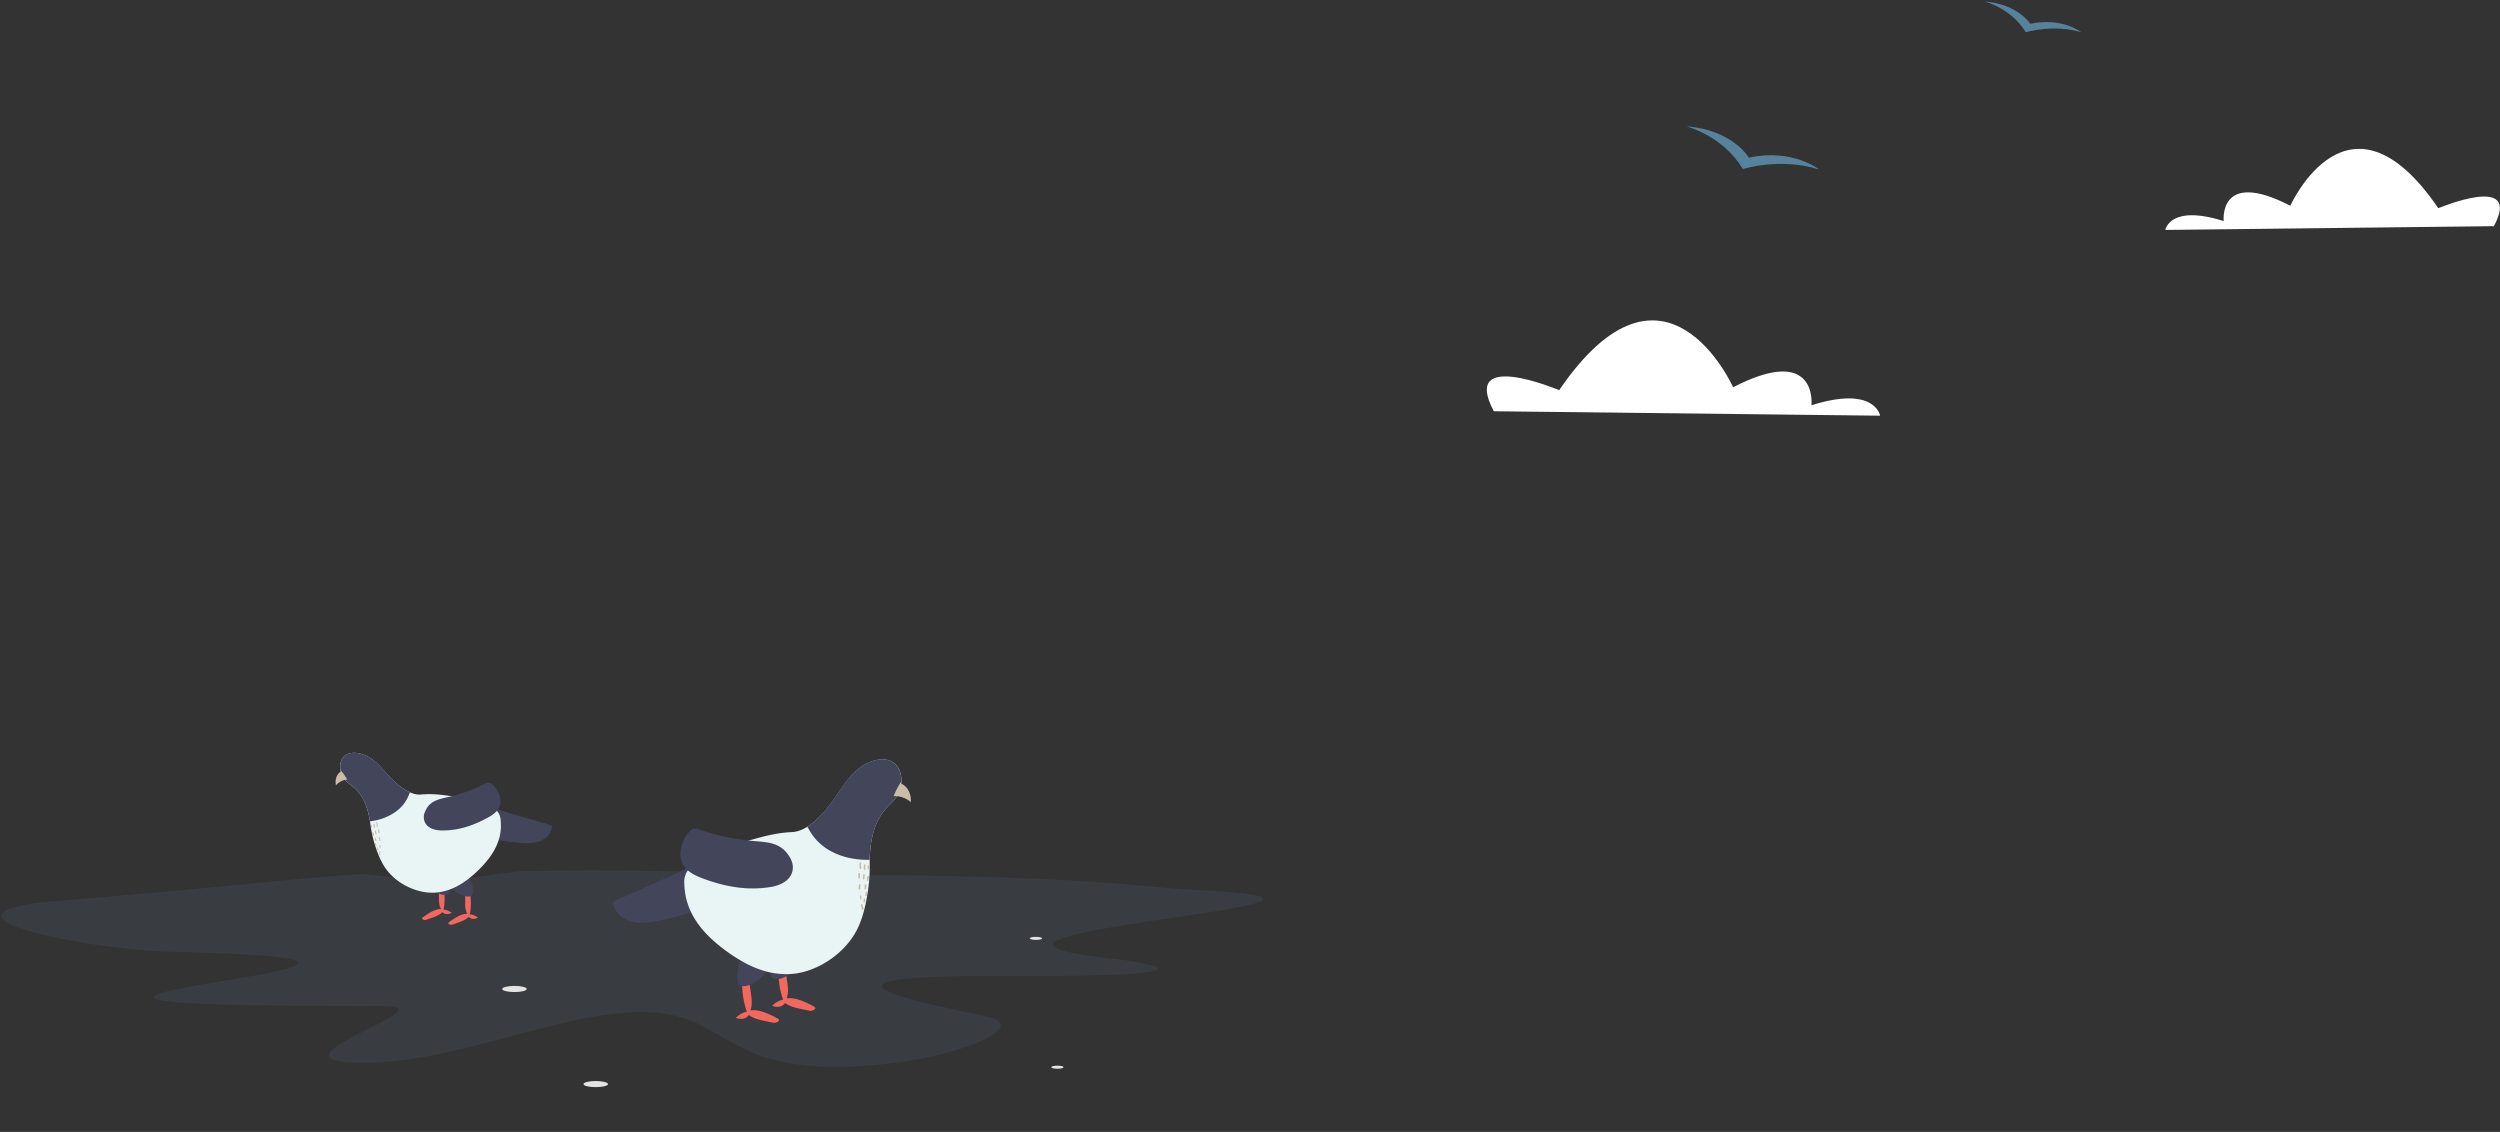 <svg xmlns="http://www.w3.org/2000/svg" width="1630" height="738"><rect width="100%" height="100%" fill="#333333" stroke="none"/><defs><style>.cls-2{fill:#56829c}.cls-3{fill:#fff}.cls-5{opacity:.1}.cls-6{clip-path:url(#clip-path)}.cls-7{fill:#f2675e}.cls-8{fill:#43455a}.cls-9{fill:#e9f4f4}.cls-10{fill:#cbbca7}.cls-11{clip-path:url(#clip-path-3)}.cls-12{fill:#e4e4e4}</style><clipPath id="clip-path"><path id="Rectangle_1722" d="M0 0h124.23v18.987H0z"/></clipPath><clipPath id="clip-path-3"><path id="Rectangle_1722-2" d="M0 0h86.795v13.266H0z"/></clipPath></defs><path id="canvas_background" fill="none" d="M-1-1h1632v740H-1z"/><g id="Say_hello_to_integrity"><g id="Group_7487"><g id="svg_1"><g id="Group_7377"><path id="Path_4467" d="M1099.518 82.425s23.587 5.816 36.835 27.788c0 0 24.557-7.755 49.76.323 0 0-17.125-13.894-45.882-7.755-.001-.323-11.313-18.417-40.713-20.356" class="cls-2"/><path id="Path_4468" d="M1294.033 1s17.125 4.2 26.819 20.033c0 0 17.77-5.493 36.189 0 0 0-12.6-10.017-33.281-5.493 0 0-8.078-12.925-29.727-14.54" class="cls-2"/></g><path id="Path_4887" d="M1626.024 147.462l-214.237 2.456s2.811-16.931 38.07-5.776c0 0-3.762-34.36 43.44-9.994 0 0 37.745-84.451 96.459 1.587.014.133 55.01-23.386 36.265 11.726" class="cls-3"/><path id="Path_4888" d="M973.983 268.138l251.848 2.888s-3.305-19.904-44.758-6.79c0 0 4.421-40.393-51.068-11.748 0 0-44.373-99.28-113.395 1.865-.016.157-64.668-27.492-42.632 13.784" class="cls-3"/><g id="Group_7378"><path id="Path_4877" fill="#729cc1" d="M236.272 569.844c-66.033 4.76-42.356 4.458-208.567 18.459-76.606 9.458 30.717 30.94 82.87 32.175 276.158 6.547-250.215 36.209 139.297 35.449 44.219-.095-78.26 35.004-18.62 36.819 59.424 1.79 116.486-26.404 171.66-32.042 69.244-7.089 61.136 33.47 137.35 34.776 70.361 1.205 133.528-25.102 105.338-32.05-27.97-6.875-143.737-26.903-.462-27.166 152.58 1.007 109.346-7.393 83.927-10.8-165.515-16.86 219.367-36.752 50.796-45.203-44.8-2.245-70.85-10.176-268.119-9.873-65.073-2.683-128.16-3.047-128.16-3.047s4.3-.065-45.51.773a558573553705536800 558573553705536800 0 0 1-58.26-1.149" opacity=".1"/><g id="Group_6992" transform="rotate(34 -2384.645 1829.904)"><g id="Group_6991" class="cls-5" transform="rotate(-35.02 381.66 -4.64)"><g id="Group_6990"><g id="Group_6989" class="cls-6"><g id="Group_6988" class="cls-6"><path id="Path_4469" d="M29.399-1192.065c-.27 4.3-28.161 5.374-62.52 2.329s-61.98-8.957-61.712-13.256 28.163-5.374 62.52-2.33 61.98 8.957 61.712 13.256"/></g></g></g></g><path id="Path_4470" d="M-638.097-753.448a1.557 1.557 0 0 0-.943-.179c-4.312.358-13.743 1.433-17.92 5.553-.674-3.045-2.695-5.732-4.581-7.882s-3.907-4.3-5.794-6.449a10.94 10.94 0 0 0-2.698-2.149c-.808-.358-2.156-.537-2.695.538 0 .18-.135.18-.135.358a5.173 5.173 0 0 0-.134 1.433c0 .18 0 .18.135.358.135.358.539.716.674 1.075a7.606 7.606 0 0 1 .943 1.254 30.494 30.494 0 0 0 1.886 2.507 56.454 56.454 0 0 0 3.907 4.657 53.3 53.3 0 0 0 4.312 4.12 12.619 12.619 0 0 0 2.29 1.791c.136.18.27.18.4.358a14.93 14.93 0 0 0-3.637 7.344 9.463 9.463 0 0 0 4.59-2.506 5.814 5.814 0 0 0 1.342-3.764c4.85.537 12.666-3.4 16.708-5.016.943-.9 2.156-2.508 1.347-3.4" class="cls-7"/><path id="Path_4471" d="M-622.872-773.152a1.557 1.557 0 0 0-.943-.179c-4.312.358-13.743 1.433-17.92 5.553-.674-3.045-2.695-5.732-4.581-7.882s-3.907-4.3-5.794-6.448a10.939 10.939 0 0 0-2.698-2.15c-.808-.358-2.156-.537-2.695.538a.706.706 0 0 0-.135.358 5.173 5.173 0 0 0-.134 1.433c0 .18 0 .18.135.358.135.358.539.717.674 1.075a7.6 7.6 0 0 1 .943 1.254 30.5 30.5 0 0 0 1.886 2.507 56.46 56.46 0 0 0 3.907 4.657 53.3 53.3 0 0 0 4.312 4.12 12.619 12.619 0 0 0 2.29 1.791c.136.18.27.18.4.358a14.93 14.93 0 0 0-3.637 7.344 9.463 9.463 0 0 0 4.59-2.506 5.814 5.814 0 0 0 1.342-3.764c4.85.537 12.666-3.4 16.708-5.016 1.078-1.075 2.29-2.687 1.347-3.4" class="cls-7"/><path id="Path_4472" d="M-680.408-775.48c-.808 4.656 1.213 9.134 3.368 12.9 1.348 2.141 2.965 4.474 4.986 4.653 1.752.18 3.369-1.075 4.716-2.687 3.5-4.3 4.716-10.748 5.524-17.017a8.759 8.759 0 0 0-.135-3.762 3.327 3.327 0 0 0-2.425-1.79c-5.255-1.256-10.375 2.328-14.96 5.911-.94.716-2.017 1.97-1.613 3.403l.539-1.612z" class="cls-8"/><path id="Path_4473" d="M-665.183-791.244c-.808 4.657 1.213 9.135 3.368 12.9 1.348 2.142 2.965 4.475 4.986 4.654 1.752.18 3.368-1.075 4.716-2.687 3.5-4.3 4.716-10.748 5.524-17.017a8.759 8.759 0 0 0-.135-3.762 3.327 3.327 0 0 0-2.425-1.79c-5.255-1.256-10.375 2.328-14.96 5.911-.94.716-2.017 1.97-1.613 3.403l.539-1.612z" class="cls-8"/><path id="Path_4474" d="M-770.01-758.105a2.534 2.534 0 0 0-.54 1.433c0 .717.54 1.075.944 1.433 5.257 4.478 12.127 4.3 18.057 1.612s10.914-7.882 15.765-13.076a310.542 310.542 0 0 0 25.194-31.343c.943-1.254 1.886-3.045 1.482-4.836a3.413 3.413 0 0 0-2.291-2.329c-4.446-2.149-9.3-1.254-14.013-.9-4.037.358-9.161-2.508-13.07-.535-4.041 2.15-7.14 9.494-9.835 13.793-7.141 11.641-14.417 23.107-21.693 34.748" class="cls-8"/><path id="Path_4475" d="M-688.762-891.554c.269-6.628-.27-13.434.674-20.062 1.482-10.748 7.815-20.776 15.899-22.39s16.977 7.522 16.3 18.45c-.135 3.044-.943 5.91-1.347 8.776-1.886 13.614 4.716 26.511 11.857 36.721 6.2 8.956 13.07 22.75 15.765 34.571 4.58 19.525-4.581 41.378-17.651 52.126-13.2 10.748-29.24 12.54-44.734 12-16.977-.716-35.3-4.657-46.89-21.137a13.2 13.2 0 0 1-2.83-6.449c-.4-3.224.809-6.448 2.022-9.314a130.238 130.238 0 0 1 18.459-29.2c7.41-8.956 13.2-15.763 21.828-22.212 8.084-6.09 10.24-20.24 10.644-31.884" class="cls-9"/><path id="Path_4476" d="M-690.513-866.835a34.976 34.976 0 0 0 18.459 3.4c8.623-.716 16.977-4.12 24.657-9.494-6.2-9.673-11.453-21.5-9.836-33.676.4-2.866 1.213-5.732 1.347-8.777.678-11.102-8.222-20.237-16.437-18.625-8.085 1.615-14.285 11.643-15.9 22.391-.943 6.628-.4 13.434-.674 20.062-.27 7.702-1.211 16.48-4.311 23.462.943.358 1.886.9 2.695 1.254" class="cls-8"/><path id="Path_4477" d="M-750.337-827.248a5.837 5.837 0 0 0-4.043 2.508 9.649 9.649 0 0 0-.808 2.866c-.81 6.811 1.75 14.151 6.197 17.911 5.255 4.3 11.992 3.4 18.055 1.97 14.148-3.4 28.3-9.135 40.018-20.24 3.773-3.584 7.68-9.136 6.333-15.048-.943-4.12-4.042-6.628-7.141-8.06-10.511-4.835-17.517.36-27.083 5.554a145.5 145.5 0 0 1-31.528 12.54" class="cls-8"/><path id="Path_4478" d="M-658.311-925.588c4.58-.9 9.3 1.612 12.127 6.45a15.928 15.928 0 0 0-11.453 3.044 50.289 50.289 0 0 1-1.213-10.927l.539 1.433z" class="cls-10"/><path id="Path_4479" d="M-651.574-867.372a8.063 8.063 0 0 0 2.156 2.866c.539.358.943-.717.4-1.075a7.392 7.392 0 0 1-1.747-2.504c-.27-.72-1.078 0-.81.713" class="cls-10"/><path id="Path_4480" d="M-648.475-867.91a6.365 6.365 0 0 0 1.617 2.33c.539.357.943-.718.4-1.076a4.343 4.343 0 0 1-1.208-1.967c-.27-.72-1.078 0-.81.713" class="cls-10"/><path id="Path_4481" d="M-646.05-868.626l.944 1.254c.4.537 1.078-.358.674-.9a7.629 7.629 0 0 1-.943-1.249c-.54-.537-1.078.358-.674.9" class="cls-10"/><path id="Path_4482" d="M-648.34-861.282a12.136 12.136 0 0 0 1.482 2.328c.4.537 1.078-.358.674-.9a18.807 18.807 0 0 1-1.347-2.145c-.27-.537-1.078.18-.81.717" class="cls-10"/><path id="Path_4483" d="M-644.028-855.55a6.872 6.872 0 0 0 .674 1.433c.269.358.539.9.943 1.075.539.358.943-.716.4-1.075l-.132-.182-.4-.537a1.017 1.017 0 0 1-.272-.535c0-.179-.135-.179-.135-.358v-.179c-.404-.717-1.213-.359-1.078.358" class="cls-10"/><path id="Path_4484" d="M-639.447-849.639a2.03 2.03 0 0 0 .539.537c.135.18.269.18.269.358l.135.18c.135.357.269.536.539.357s.4-.537.269-.717a3.558 3.558 0 0 0-1.212-1.43c-.404-.718-.943.178-.54.715" class="cls-10"/><path id="Path_4485" d="M-635.54-845.16c.674.537 1.483 1.253 2.156 1.791.539.358.943-.717.4-1.075-.804-.537-1.478-1.254-2.151-1.79-.54-.359-.943.716-.405 1.074" class="cls-10"/><path id="Path_4486" d="M-645.375-862.356l1.213 2.15c.269.717 1.078 0 .808-.717l-1.213-2.15a.5.5 0 0 0-.673-.179.977.977 0 0 0-.135.9" class="cls-10"/><path id="Path_4487" d="M-642.546-862.894a8.68 8.68 0 0 0 1.213 2.15c.4.537 1.078-.358.674-.9.135.18 0 0 0-.179s-.135-.179-.135-.358a1.017 1.017 0 0 1-.27-.537c-.134-.358-.4-.537-.538-.9-.54-.709-1.348.011-.944.724" class="cls-10"/><path id="Path_4488" d="M-640.794-857.34a15.742 15.742 0 0 1 1.078 1.79c.269.717 1.078 0 .808-.716a12.633 12.633 0 0 0-1.078-1.792.5.5 0 0 0-.673-.179.977.977 0 0 0-.135.9" class="cls-10"/><path id="Path_4489" d="M-637.56-853.759l.81 1.612c.27.717 1.079 0 .809-.716l-.808-1.609c-.138-.36-.407-.36-.677-.182s-.27.537-.135.9" class="cls-10"/><path id="Path_4490" d="M-636.214-849.28a7.618 7.618 0 0 1 .809 1.253c.4.716 1.078 0 .808-.717a9.938 9.938 0 0 0-.943-1.432c-.54-.537-1.078.358-.674.9" class="cls-10"/></g><g id="Group_7328" transform="rotate(-42 183.133 530.22)"><g id="Group_6991-2" class="cls-5" transform="rotate(-137 246.61 697.681)"><g id="Group_6990-2"><g id="Group_6989-2" class="cls-11"><g id="Group_6988-2" class="cls-11"><path id="Path_4469-2" d="M333.41 700.434c-.188-3-19.675-3.754-43.68-1.627s-43.307 6.257-43.12 9.261 19.675 3.754 43.68 1.627 43.305-6.257 43.12-9.261"/></g></g></g></g><path id="Path_4470-2" d="M216.336 656.499a1.087 1.087 0 0 1 .659-.125c3.012.25 9.6 1 12.52 3.88a13.11 13.11 0 0 1 3.2-5.507c1.318-1.5 2.73-3 4.048-4.505a7.643 7.643 0 0 1 1.888-1.502c.565-.25 1.506-.375 1.883.375 0 .125.094.125.094.25a3.614 3.614 0 0 1 .094 1c0 .125 0 .125-.094.25-.094.25-.377.5-.471.751a5.314 5.314 0 0 0-.66.876 21.3 21.3 0 0 1-1.321 1.754 39.44 39.44 0 0 1-2.725 3.25 37.242 37.242 0 0 1-3.012 2.878 8.816 8.816 0 0 1-1.6 1.251c-.094.125-.188.125-.282.25a10.431 10.431 0 0 1 2.542 5.131 6.611 6.611 0 0 1-3.2-1.752 4.062 4.062 0 0 1-.941-2.628c-3.39.375-8.85-2.378-11.673-3.5-.666-.625-1.514-1.751-.95-2.377" class="cls-7"/><path id="Path_4471-2" d="M205.699 642.733a1.088 1.088 0 0 1 .663-.125c3.012.25 9.6 1 12.52 3.88a13.11 13.11 0 0 1 3.2-5.507c1.318-1.5 2.73-3 4.048-4.505a7.643 7.643 0 0 1 1.883-1.5c.565-.25 1.506-.375 1.883.375a.493.493 0 0 1 .094.25 3.614 3.614 0 0 1 .094 1c0 .125 0 .125-.094.25-.094.25-.377.5-.471.751a5.314 5.314 0 0 0-.66.876 21.307 21.307 0 0 1-1.32 1.752 39.445 39.445 0 0 1-2.73 3.25 37.239 37.239 0 0 1-3.012 2.878 8.816 8.816 0 0 1-1.6 1.251c-.094.125-.188.125-.282.25a10.431 10.431 0 0 1 2.542 5.131 6.611 6.611 0 0 1-3.2-1.752 4.062 4.062 0 0 1-.941-2.628c-3.392.38-8.854-2.373-11.676-3.499-.753-.751-1.6-1.877-.941-2.378" class="cls-7"/><path id="Path_4472-2" d="M245.895 641.106c.565 3.254-.847 6.383-2.353 9.011-.941 1.5-2.071 3.129-3.483 3.254-1.224.125-2.353-.751-3.295-1.877-2.448-3.004-3.295-7.51-3.86-11.89a6.119 6.119 0 0 1 .094-2.628 2.325 2.325 0 0 1 1.695-1.251c3.67-.879 7.248 1.626 10.449 4.129a2.368 2.368 0 0 1 1.13 2.378l-.377-1.126z" class="cls-8"/><path id="Path_4473-2" d="M235.258 630.093c.565 3.254-.847 6.383-2.353 9.011-.941 1.5-2.071 3.129-3.483 3.254-1.224.125-2.353-.751-3.295-1.877-2.448-3.004-3.295-7.51-3.86-11.89a6.12 6.12 0 0 1 .094-2.628 2.325 2.325 0 0 1 1.695-1.251c3.67-.879 7.248 1.626 10.449 4.129a2.368 2.368 0 0 1 1.13 2.378l-.377-1.126z" class="cls-8"/><path id="Path_4474-2" d="M308.497 653.242a1.771 1.771 0 0 1 .377 1c0 .5-.377.751-.66 1-3.67 3.129-8.471 3-12.613 1.126s-7.621-5.501-11.015-9.126a216.963 216.963 0 0 1-17.606-21.905 4.31 4.31 0 0 1-1.033-3.379 2.384 2.384 0 0 1 1.6-1.627c3.107-1.5 6.5-.876 9.79-.626 2.824.25 6.4-1.752 9.13-.375 2.825 1.5 4.99 6.633 6.873 9.636 4.99 8.135 10.074 16.144 15.157 24.276" class="cls-8"/><path id="Path_4475-2" d="M251.732 560.01c-.188-4.63.188-9.386-.471-14.017-1.036-7.509-5.46-14.517-11.108-15.643s-11.862 5.256-11.391 12.89c.094 2.128.659 4.13.94 6.132 1.319 9.511-3.294 18.522-8.283 25.655-4.33 6.258-9.131 15.893-11.014 24.154-3.2 13.641 3.2 28.909 12.332 36.418 9.225 7.509 20.428 8.76 31.254 8.385 11.86-.5 24.664-3.254 32.76-14.767a9.22 9.22 0 0 0 1.977-4.505c.282-2.253-.565-4.505-1.412-6.508a90.992 90.992 0 0 0-12.9-20.4c-5.178-6.257-9.225-11.013-15.25-15.518-5.648-4.255-7.154-14.142-7.437-22.276" class="cls-9"/><path id="Path_4476-2" d="M252.956 577.28a24.437 24.437 0 0 1-12.9 2.378 35.3 35.3 0 0 1-17.224-6.638c4.33-6.758 8-15.018 6.872-23.528-.282-2-.847-4-.941-6.132-.471-7.754 5.742-14.14 11.484-13.011 5.648 1.126 9.979 8.135 11.108 15.644.659 4.63.282 9.386.47 14.017.189 5.381.848 11.514 3.013 16.394-.66.25-1.318.626-1.883.876" class="cls-8"/><path id="Path_4477-2" d="M294.753 604.938a4.078 4.078 0 0 1 2.824 1.752 6.741 6.741 0 0 1 .565 2c.565 4.756-1.224 9.887-4.33 12.515-3.671 3-8.378 2.378-12.614 1.377-9.885-2.376-19.774-6.381-27.96-14.14-2.635-2.503-5.365-6.383-4.424-10.512a8.387 8.387 0 0 1 4.989-5.632c7.343-3.379 12.238.25 18.922 3.88a101.658 101.658 0 0 0 22.028 8.76" class="cls-8"/><path id="Path_4478-2" d="M230.457 536.23c-3.2-.625-6.495 1.128-8.472 4.507a11.128 11.128 0 0 1 8 2.127 35.135 35.135 0 0 0 .849-7.634l-.377 1z" class="cls-10"/><path id="Path_4479-2" d="M225.75 576.905a5.634 5.634 0 0 1-1.506 2c-.377.25-.66-.5-.282-.751a5.164 5.164 0 0 0 1.222-1.75c.188-.5.753 0 .565.5" class="cls-10"/><path id="Path_4480-2" d="M223.585 576.529a4.447 4.447 0 0 1-1.13 1.627c-.377.25-.66-.5-.282-.751a3.034 3.034 0 0 0 .847-1.377c.188-.5.753 0 .565.5" class="cls-10"/><path id="Path_4481-2" d="M221.89 576.029l-.658.876c-.283.375-.758-.251-.471-.626a5.33 5.33 0 0 0 .659-.876c.377-.375.753.25.47.626" class="cls-10"/><path id="Path_4482-2" d="M223.49 581.16a8.479 8.479 0 0 1-1.034 1.626c-.283.376-.758-.25-.471-.625a13.139 13.139 0 0 0 .94-1.5c.189-.375.754.125.566.5" class="cls-10"/><path id="Path_4483-2" d="M220.479 585.164a4.8 4.8 0 0 1-.471 1c-.188.25-.377.626-.66.751-.376.25-.658-.5-.281-.751l.094-.123.282-.375a.711.711 0 0 0 .189-.377c0-.125.094-.125.094-.248v-.127c.282-.5.847-.25.753.25" class="cls-10"/><path id="Path_4484-2" d="M217.278 589.294a1.418 1.418 0 0 1-.377.375c-.094.125-.184.125-.184.251l-.1.125c-.094.25-.188.375-.377.25s-.282-.375-.188-.5a2.486 2.486 0 0 1 .847-1c.282-.5.659.125.377.5" class="cls-10"/><path id="Path_4485-2" d="M214.547 592.422c-.466.377-1.035.877-1.506 1.253-.376.247-.66-.501-.282-.753.565-.374 1.035-.874 1.506-1.25.377-.25.659.5.282.751" class="cls-10"/><path id="Path_4486-2" d="M221.42 580.409l-.85 1.501c-.188.5-.753 0-.565-.5l.85-1.502a.347.347 0 0 1 .47-.125.683.683 0 0 1 .095.626" class="cls-10"/><path id="Path_4487-2" d="M219.443 580.033a6.065 6.065 0 0 1-.847 1.5c-.282.375-.753-.25-.471-.626-.094.125 0 0 0-.125s.094-.125.094-.25a.711.711 0 0 0 .188-.374c.095-.25.283-.375.377-.626.377-.5.94 0 .659.5" class="cls-10"/><path id="Path_4488-2" d="M218.219 583.913a11 11 0 0 0-.756 1.251c-.188.5-.753 0-.565-.5a8.825 8.825 0 0 1 .756-1.252.347.347 0 0 1 .47-.125.683.683 0 0 1 .095.626" class="cls-10"/><path id="Path_4489-2" d="M215.96 586.416l-.568 1.126c-.188.5-.753 0-.565-.5l.565-1.127c.094-.25.282-.25.47-.125s.189.375.095.626" class="cls-10"/><path id="Path_4490-2" d="M215.019 589.545a5.323 5.323 0 0 0-.565.876c-.282.5-.753 0-.565-.5a6.944 6.944 0 0 1 .657-1.002c.377-.375.753.25.47.626" class="cls-10"/></g><ellipse id="Ellipse_142" cx="335.428" cy="644.818" class="cls-12" rx="8" ry="2"/><ellipse id="Ellipse_145" cx="388.428" cy="706.818" class="cls-12" rx="8" ry="2"/><ellipse id="Ellipse_143" cx="675.428" cy="611.818" class="cls-12" rx="4" ry="1"/><ellipse id="Ellipse_144" cx="689.428" cy="695.818" class="cls-12" rx="4" ry="1"/></g></g></g></g></svg>